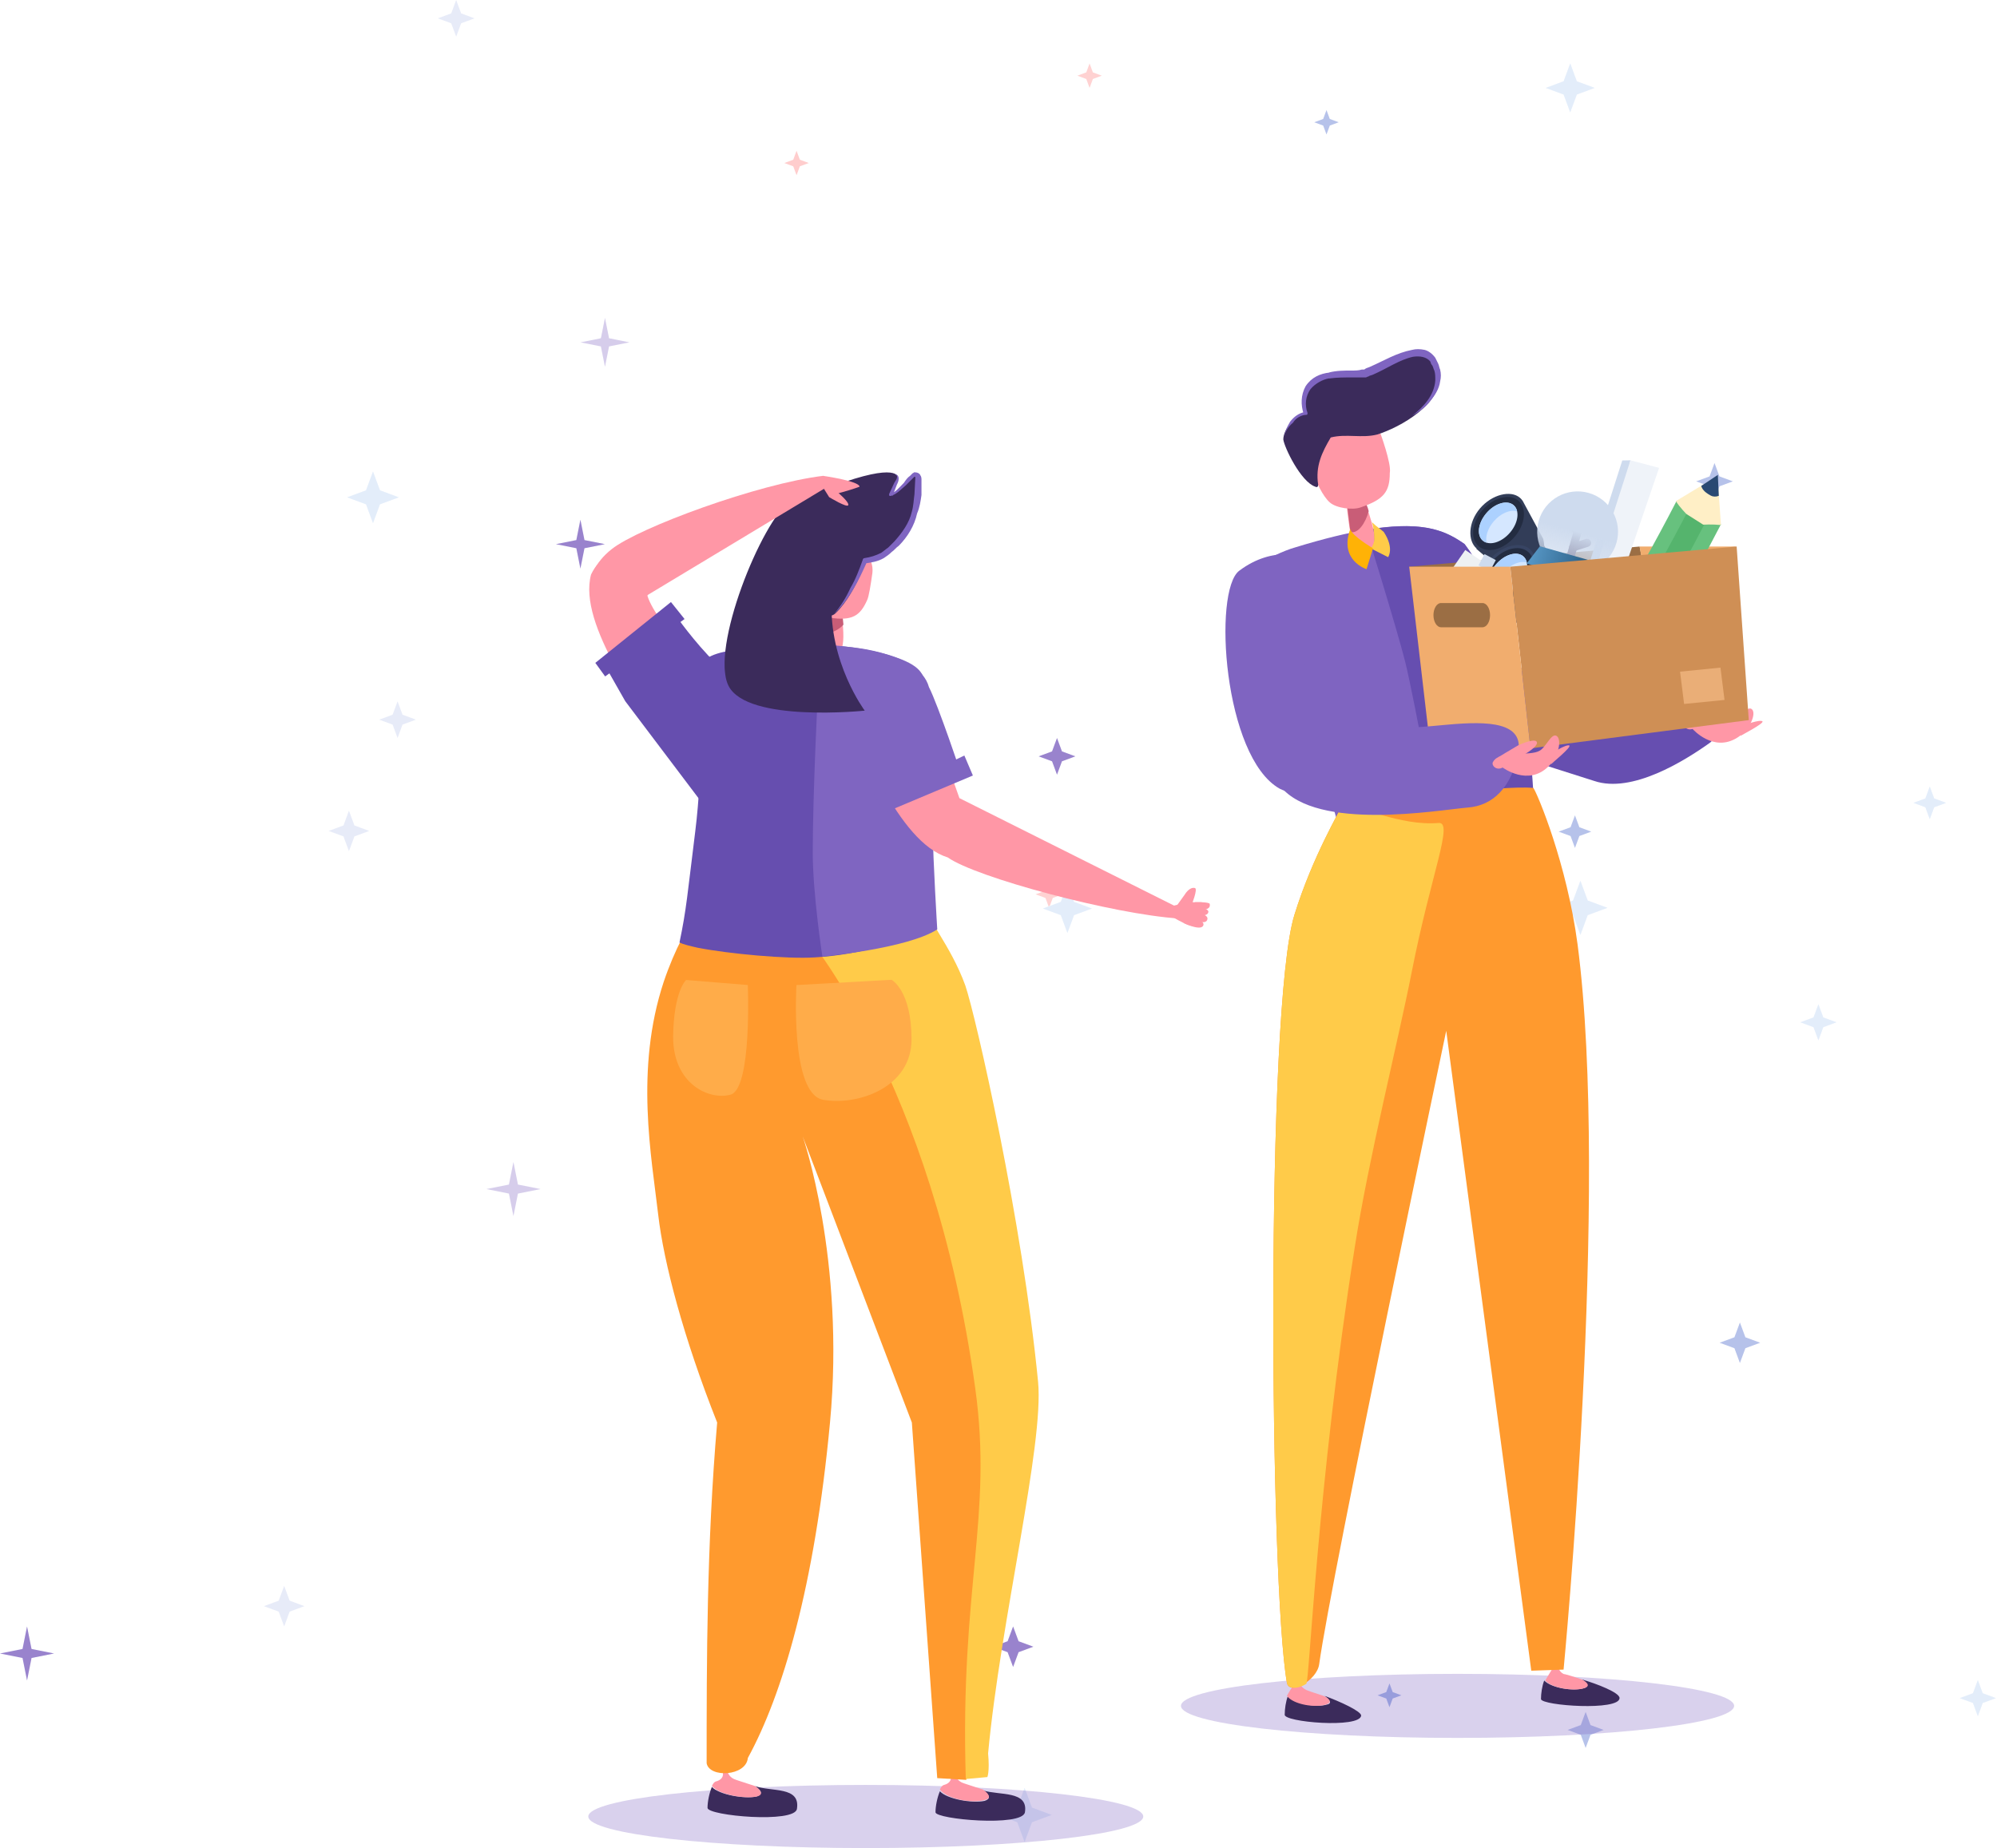 <svg width="995" height="921" viewBox="0 0 995 921" fill="none" xmlns="http://www.w3.org/2000/svg">
<path opacity="0.3" d="M653.196 464.615L655.015 469.531L659.931 471.35L655.015 473.17L653.196 478.086L651.377 473.17L646.461 471.35L651.377 469.531L653.196 464.615Z" fill="#0C32B9"/>
<path opacity="0.3" d="M522.714 438.957L524.533 443.873L529.449 445.692L524.533 447.511L522.714 452.427L520.895 447.511L515.979 445.692L520.895 443.873L522.714 438.957Z" fill="#FF6969"/>
<path opacity="0.3" d="M361.331 487.066L363.15 491.982L368.066 493.802L363.15 495.621L361.331 500.537L359.512 495.621L354.596 493.802L359.512 491.982L361.331 487.066Z" fill="#FF5757"/>
<path d="M692.302 838.957L693.9 843.276L698.219 844.874L693.9 846.472L692.302 850.791L690.704 846.472L686.385 844.874L690.704 843.276L692.302 838.957Z" fill="#F7FAFF"/>
<path d="M692.302 838.957L693.9 843.276L698.219 844.874L693.9 846.472L692.302 850.791L690.704 846.472L686.385 844.874L690.704 843.276L692.302 838.957Z" fill="#F7FAFF"/>
<path d="M692.302 838.957L693.9 843.276L698.219 844.874L693.9 846.472L692.302 850.791L690.704 846.472L686.385 844.874L690.704 843.276L692.302 838.957Z" fill="#A3B5E7"/>
<path d="M787.431 438.957L791.07 448.789L800.902 452.427L791.07 456.066L787.431 465.898L783.793 456.066L773.961 452.427L783.793 448.789L787.431 438.957Z" fill="#F7FAFF"/>
<path d="M787.431 438.957L791.07 448.789L800.902 452.427L791.07 456.066L787.431 465.898L783.793 456.066L773.961 452.427L783.793 448.789L787.431 438.957Z" fill="#F7FAFF"/>
<path d="M787.431 438.957L791.07 448.789L800.902 452.427L791.07 456.066L787.431 465.898L783.793 456.066L773.961 452.427L783.793 448.789L787.431 438.957Z" fill="#E3EDFA"/>
<path d="M906.017 500.496L908.443 507.051L914.998 509.476L908.443 511.902L906.017 518.457L903.592 511.902L897.037 509.476L903.592 507.051L906.017 500.496Z" fill="#F7FAFF"/>
<path d="M906.017 500.496L908.443 507.051L914.998 509.476L908.443 511.902L906.017 518.457L903.592 511.902L897.037 509.476L903.592 507.051L906.017 500.496Z" fill="#F7FAFF"/>
<path d="M906.017 500.496L908.443 507.051L914.998 509.476L908.443 511.902L906.017 518.457L903.592 511.902L897.037 509.476L903.592 507.051L906.017 500.496Z" fill="#E3EDFA"/>
<path d="M985.455 837.295L987.88 843.85L994.435 846.275L987.88 848.701L985.455 855.255L983.029 848.701L976.475 846.275L983.029 843.85L985.455 837.295Z" fill="#F7FAFF"/>
<path d="M985.455 837.295L987.88 843.85L994.435 846.275L987.88 848.701L985.455 855.255L983.029 848.701L976.475 846.275L983.029 843.85L985.455 837.295Z" fill="#F7FAFF"/>
<path d="M985.455 837.295L987.88 843.85L994.435 846.275L987.88 848.701L985.455 855.255L983.029 848.701L976.475 846.275L983.029 843.85L985.455 837.295Z" fill="#E3EDFA"/>
<path d="M510.513 891.018L514.152 900.85L523.984 904.488L514.152 908.126L510.513 917.958L506.875 908.126L497.043 904.488L506.875 900.85L510.513 891.018Z" fill="#F7FAFF"/>
<path d="M510.513 891.018L514.152 900.85L523.984 904.488L514.152 908.126L510.513 917.958L506.875 908.126L497.043 904.488L506.875 900.85L510.513 891.018Z" fill="#F7FAFF"/>
<path d="M510.513 891.018L514.152 900.85L523.984 904.488L514.152 908.126L510.513 917.958L506.875 908.126L497.043 904.488L506.875 900.85L510.513 891.018Z" fill="#E3EDFA"/>
<path d="M13.47 810.555L15.715 821.78L26.941 824.025L15.715 826.27L13.47 837.495L11.225 826.27L0 824.025L11.225 821.78L13.47 810.555Z" fill="#F7FAFF"/>
<path d="M13.47 810.555L15.715 821.78L26.941 824.025L15.715 826.27L13.47 837.495L11.225 826.27L0 824.025L11.225 821.78L13.47 810.555Z" fill="#F7FAFF"/>
<path d="M13.47 810.555L15.715 821.78L26.941 824.025L15.715 826.27L13.47 837.495L11.225 826.27L0 824.025L11.225 821.78L13.47 810.555Z" fill="#9983CD"/>
<g opacity="0.4">
<path d="M255.818 579.117L258.063 590.342L269.288 592.588L258.063 594.833L255.818 606.058L253.573 594.833L242.348 592.588L253.573 590.342L255.818 579.117Z" fill="#F7FAFF"/>
<path d="M255.818 579.117L258.063 590.342L269.288 592.588L258.063 594.833L255.818 606.058L253.573 594.833L242.348 592.588L253.573 590.342L255.818 579.117Z" fill="#F7FAFF"/>
<path d="M255.818 579.117L258.063 590.342L269.288 592.588L258.063 594.833L255.818 606.058L253.573 594.833L242.348 592.588L253.573 590.342L255.818 579.117Z" fill="#9983CD"/>
</g>
<path d="M504.777 810.555L507.505 817.929L514.879 820.657L507.505 823.386L504.777 830.76L502.048 823.386L494.674 820.657L502.048 817.929L504.777 810.555Z" fill="#F7FAFF"/>
<path d="M504.777 810.555L507.505 817.929L514.879 820.657L507.505 823.386L504.777 830.76L502.048 823.386L494.674 820.657L502.048 817.929L504.777 810.555Z" fill="#F7FAFF"/>
<path d="M504.777 810.555L507.505 817.929L514.879 820.657L507.505 823.386L504.777 830.76L502.048 823.386L494.674 820.657L502.048 817.929L504.777 810.555Z" fill="#9983CD"/>
<path opacity="0.1" d="M141.587 790.344L144.316 797.718L151.69 800.447L144.316 803.175L141.587 810.549L138.858 803.175L131.484 800.447L138.858 797.718L141.587 790.344Z" fill="#0C32B9"/>
<path opacity="0.1" d="M173.864 404L176.593 411.374L183.967 414.103L176.593 416.831L173.864 424.206L171.136 416.831L163.762 414.103L171.136 411.374L173.864 404Z" fill="#0C32B9"/>
<path opacity="0.3" d="M866.906 659.068L869.634 666.442L877.008 669.171L869.634 671.9L866.906 679.274L864.177 671.9L856.803 669.171L864.177 666.442L866.906 659.068Z" fill="#0C32B9"/>
<path opacity="0.3" d="M790.043 853.152L792.468 859.707L799.023 862.133L792.468 864.558L790.043 871.113L787.617 864.558L781.062 862.133L787.617 859.707L790.043 853.152Z" fill="#0C32B9"/>
<path opacity="0.3" d="M660.921 54.838L662.567 59.285L667.014 60.931L662.567 62.577L660.921 67.024L659.276 62.577L654.828 60.931L659.276 59.285L660.921 54.838Z" fill="#0C32B9"/>
<path opacity="0.3" d="M542.878 31.625L544.524 36.072L548.971 37.718L544.524 39.364L542.878 43.811L541.233 39.364L536.785 37.718L541.233 36.072L542.878 31.625Z" fill="#FF6969"/>
<path opacity="0.3" d="M396.88 75.147L398.526 79.594L402.973 81.24L398.526 82.885L396.88 87.333L395.234 82.885L390.787 81.24L395.234 79.594L396.88 75.147Z" fill="#FF5757"/>
<path d="M696.298 393.488L697.744 397.395L701.651 398.841L697.744 400.287L696.298 404.194L694.853 400.287L690.945 398.841L694.853 397.395L696.298 393.488Z" fill="#F7FAFF"/>
<path d="M696.298 393.488L697.744 397.395L701.651 398.841L697.744 400.287L696.298 404.194L694.853 400.287L690.945 398.841L694.853 397.395L696.298 393.488Z" fill="#F7FAFF"/>
<path d="M696.298 393.488L697.744 397.395L701.651 398.841L697.744 400.287L696.298 404.194L694.853 400.287L690.945 398.841L694.853 397.395L696.298 393.488Z" fill="#A3B5E7"/>
<path d="M782.36 31.625L785.651 40.52L794.546 43.811L785.651 47.102L782.36 55.997L779.069 47.102L770.174 43.811L779.069 40.52L782.36 31.625Z" fill="#F7FAFF"/>
<path d="M782.36 31.625L785.651 40.52L794.546 43.811L785.651 47.102L782.36 55.997L779.069 47.102L770.174 43.811L779.069 40.52L782.36 31.625Z" fill="#F7FAFF"/>
<path d="M782.36 31.625L785.651 40.52L794.546 43.811L785.651 47.102L782.36 55.997L779.069 47.102L770.174 43.811L779.069 40.52L782.36 31.625Z" fill="#E3EDFA"/>
<path d="M961.505 391.986L963.699 397.916L969.629 400.11L963.699 402.305L961.505 408.234L959.311 402.305L953.381 400.11L959.311 397.916L961.505 391.986Z" fill="#F7FAFF"/>
<path d="M961.505 391.986L963.699 397.916L969.629 400.11L963.699 402.305L961.505 408.234L959.311 402.305L953.381 400.11L959.311 397.916L961.505 391.986Z" fill="#F7FAFF"/>
<path d="M961.505 391.986L963.699 397.916L969.629 400.11L963.699 402.305L961.505 408.234L959.311 402.305L953.381 400.11L959.311 397.916L961.505 391.986Z" fill="#E3EDFA"/>
<path d="M531.842 440.586L535.134 449.481L544.029 452.772L535.134 456.063L531.842 464.958L528.551 456.063L519.656 452.772L528.551 449.481L531.842 440.586Z" fill="#F7FAFF"/>
<path d="M531.842 440.586L535.134 449.481L544.029 452.772L535.134 456.063L531.842 464.958L528.551 456.063L519.656 452.772L528.551 449.481L531.842 440.586Z" fill="#F7FAFF"/>
<path d="M531.842 440.586L535.134 449.481L544.029 452.772L535.134 456.063L531.842 464.958L528.551 456.063L519.656 452.772L528.551 449.481L531.842 440.586Z" fill="#E3EDFA"/>
<path d="M289.186 259L291.217 269.155L301.372 271.186L291.217 273.217L289.186 283.372L287.155 273.217L277 271.186L287.155 269.155L289.186 259Z" fill="#F7FAFF"/>
<path d="M289.186 259L291.217 269.155L301.372 271.186L291.217 273.217L289.186 283.372L287.155 273.217L277 271.186L287.155 269.155L289.186 259Z" fill="#F7FAFF"/>
<path d="M289.186 259L291.217 269.155L301.372 271.186L291.217 273.217L289.186 283.372L287.155 273.217L277 271.186L287.155 269.155L289.186 259Z" fill="#9983CD"/>
<g opacity="0.4">
<path d="M301.428 158.422L303.459 168.577L313.614 170.608L303.459 172.639L301.428 182.794L299.397 172.639L289.242 170.608L299.397 168.577L301.428 158.422Z" fill="#F7FAFF"/>
<path d="M301.428 158.422L303.459 168.577L313.614 170.608L303.459 172.639L301.428 182.794L299.397 172.639L289.242 170.608L299.397 168.577L301.428 158.422Z" fill="#F7FAFF"/>
<path d="M301.428 158.422L303.459 168.577L313.614 170.608L303.459 172.639L301.428 182.794L299.397 172.639L289.242 170.608L299.397 168.577L301.428 158.422Z" fill="#9983CD"/>
</g>
<path d="M526.651 367.793L529.12 374.464L535.791 376.933L529.12 379.401L526.651 386.072L524.183 379.401L517.512 376.933L524.183 374.464L526.651 367.793Z" fill="#F7FAFF"/>
<path d="M526.651 367.793L529.12 374.464L535.791 376.933L529.12 379.401L526.651 386.072L524.183 379.401L517.512 376.933L524.183 374.464L526.651 367.793Z" fill="#F7FAFF"/>
<path d="M526.651 367.793L529.12 374.464L535.791 376.933L529.12 379.401L526.651 386.072L524.183 379.401L517.512 376.933L524.183 374.464L526.651 367.793Z" fill="#9983CD"/>
<path opacity="0.1" d="M198.089 349.51L200.557 356.181L207.228 358.649L200.557 361.118L198.089 367.789L195.62 361.118L188.949 358.649L195.62 356.181L198.089 349.51Z" fill="#0C32B9"/>
<path opacity="0.1" d="M227.29 0L229.759 6.671L236.43 9.14L229.759 11.608L227.29 18.279L224.821 11.608L218.15 9.14L224.821 6.671L227.29 0Z" fill="#0C32B9"/>
<path opacity="0.3" d="M854.257 230.75L856.725 237.421L863.396 239.89L856.725 242.358L854.257 249.029L851.788 242.358L845.117 239.89L851.788 237.421L854.257 230.75Z" fill="#0C32B9"/>
<path opacity="0.3" d="M784.722 406.33L786.916 412.26L792.846 414.454L786.916 416.648L784.722 422.578L782.528 416.648L776.598 414.454L782.528 412.26L784.722 406.33Z" fill="#0C32B9"/>
<path d="M185.847 235L189.317 244.377L198.694 247.847L189.317 251.317L185.847 260.694L182.377 251.317L173 247.847L182.377 244.377L185.847 235Z" fill="#F7FAFF"/>
<path d="M185.847 235L189.317 244.377L198.694 247.847L189.317 251.317L185.847 260.694L182.377 251.317L173 247.847L182.377 244.377L185.847 235Z" fill="#F7FAFF"/>
<path d="M185.847 235L189.317 244.377L198.694 247.847L189.317 251.317L185.847 260.694L182.377 251.317L173 247.847L182.377 244.377L185.847 235Z" fill="#E3EDFA"/>
<path d="M770.124 279L772.318 284.93L778.248 287.124L772.318 289.318L770.124 295.248L767.93 289.318L762 287.124L767.93 284.93L770.124 279Z" fill="#F7FAFF"/>
<path d="M770.124 279L772.318 284.93L778.248 287.124L772.318 289.318L770.124 295.248L767.93 289.318L762 287.124L767.93 284.93L770.124 279Z" fill="#F7FAFF"/>
<path d="M770.124 279L772.318 284.93L778.248 287.124L772.318 289.318L770.124 295.248L767.93 289.318L762 287.124L767.93 284.93L770.124 279Z" fill="#E3EDFA"/>
<path opacity="0.3" d="M726.219 866.106C802.328 866.106 864.026 858.959 864.026 850.143C864.026 841.327 802.328 834.18 726.219 834.18C650.11 834.18 588.412 841.327 588.412 850.143C588.412 858.959 650.11 866.106 726.219 866.106Z" fill="#7F64C1"/>
<path d="M729.691 271.119C717.891 262.941 702.336 255.31 645.479 272.754C639.579 274.389 630.403 278.748 625.04 282.564C630.94 302.189 621.551 320.726 621.551 320.726C630.273 326.906 653.892 368.807 658.183 381.89C663.547 398.244 669.355 421.031 669.355 421.031C669.355 421.031 699.117 420.486 717.891 418.305C733.446 416.125 764.02 405.767 763.483 396.5C762.411 377.42 759.192 347.438 751.683 320.726C744.174 289.108 729.691 271.119 729.691 271.119Z" fill="#7F64C1"/>
<path d="M729.693 271.127C721.11 265.13 710.919 259.679 684.636 263.495C684.1 263.495 680.861 264.585 680.861 264.585C680.861 264.585 695.759 312.557 700.05 329.456C705.413 351.262 717.092 417.769 717.092 417.769C717.092 417.769 720.574 417.223 721.647 417.223C738.275 414.498 764.558 404.685 764.021 395.418C762.948 376.338 759.73 346.356 752.221 319.644C744.175 289.116 729.693 271.127 729.693 271.127Z" fill="#664EB0"/>
<path d="M678.193 854.967C678.193 852.786 667.465 847.88 659.956 845.154C662.102 846.79 664.247 848.97 661.029 849.515C655.665 851.151 644.937 848.97 641.719 845.154C640.646 847.88 640.11 851.696 640.11 854.421C639.037 858.237 677.657 861.508 678.193 854.967Z" fill="#3B2B5B"/>
<path d="M660.493 849.516C664.248 848.426 662.103 846.245 659.421 845.155C654.593 843.52 650.838 842.429 650.302 841.884C648.157 840.794 647.62 838.614 647.62 838.614L645.475 838.068C645.475 838.068 641.72 844.065 641.184 845.155C644.402 849.516 655.13 851.152 660.493 849.516Z" fill="#FF97A6"/>
<path d="M806.941 846.238C806.941 843.512 795.677 839.151 788.168 836.971C790.313 838.606 792.459 840.242 789.24 841.332C783.877 842.967 773.149 841.332 769.394 837.516C768.322 840.242 767.785 844.057 767.785 846.783C768.322 850.054 806.941 852.78 806.941 846.238Z" fill="#3B2B5B"/>
<path d="M789.239 841.332C792.994 840.242 790.312 838.062 788.167 836.971C783.339 835.336 779.585 834.246 779.048 834.246C776.903 833.155 776.366 830.975 776.366 830.975L774.221 830.43C774.221 830.43 770.466 836.426 769.93 837.516C773.148 841.332 784.412 842.968 789.239 841.332Z" fill="#FF97A6"/>
<path d="M668.016 402.499C668.016 403.589 654.07 426.485 644.951 455.922C630.469 502.259 632.614 790.09 641.196 838.608C642.269 845.149 656.215 837.517 657.288 829.34C663.188 786.274 720.581 513.707 720.581 513.707L762.955 832.611L779.047 832.066C779.047 832.066 802.111 593.296 786.02 470.641C780.656 430.301 766.174 395.957 764.028 392.687C748.473 391.051 691.08 399.228 668.016 402.499Z" fill="#FF9A2E"/>
<path d="M668.016 402.504C668.016 403.594 654.07 426.49 644.951 455.927C630.469 502.264 632.614 790.095 641.196 838.613C641.733 841.883 646.56 841.883 650.851 839.158C652.461 838.067 656.215 740.488 674.989 621.648C681.962 576.947 696.444 519.708 703.417 484.274C713.072 435.212 724.336 409.59 716.827 410.136C696.98 411.771 678.207 400.868 668.016 402.504Z" fill="#FFCB49"/>
<path d="M670.689 249.309C670.689 249.309 672.835 271.115 674.981 273.296C677.126 275.476 683.026 277.111 684.635 270.57C686.245 264.573 678.735 247.129 678.735 247.129L670.689 249.309Z" fill="#FF97A6"/>
<path d="M672.835 265.106C676.59 266.197 680.344 260.745 681.954 254.749C680.881 250.933 681.954 254.749 680.881 251.478L670.689 247.662C671.226 250.933 672.299 261.29 672.835 265.106Z" fill="#C95D77"/>
<path d="M683.568 260.221C683.568 260.221 684.64 263.492 684.64 266.762C684.64 268.943 685.177 270.033 683.031 273.304L691.613 277.665C691.613 277.665 694.832 273.304 689.468 265.127C688.395 264.037 685.713 262.401 683.568 260.221Z" fill="#FFCB48"/>
<path d="M672.834 263.484C672.834 263.484 671.761 265.665 684.098 273.297L680.88 283.654C680.88 283.654 666.934 279.293 672.834 263.484Z" fill="#FFB206"/>
<path d="M762.896 344.81C762.896 344.81 749.145 311.451 743.71 299.225C741.133 293.694 730.847 273.783 713.699 266.154C708.118 263.825 694.841 270.285 693.03 284.78C695.03 297.354 717.576 347.539 732.251 358.486C743.187 366.405 762.896 344.81 762.896 344.81Z" fill="#664EB0"/>
<path d="M831.786 344.017C817.06 342.118 734.208 338.892 734.208 338.892C734.208 338.892 713.18 359.793 728.288 366.534C745.087 374.204 768.277 380.745 794.315 389.192C813.174 395.588 839.407 379.087 851.677 370.371C855.26 367.874 856.444 362.346 853.467 358.826C848.671 352.763 841.067 345.332 831.786 344.017Z" fill="#664EB0"/>
<path d="M843.331 363.283C843.331 363.283 853.725 375.212 865.673 367.57C871.887 363.774 875.15 355.726 872.955 353.526C870.76 351.325 866.69 357.81 863.18 358.926C857.649 360.82 843.766 354.449 839.369 359.42C837.778 360.735 839.82 364.4 843.331 363.283Z" fill="#FF97A6"/>
<path d="M867.211 366.745C867.742 366.307 879.006 360.568 878.149 359.493C876.811 358.368 868.73 361.477 868.73 361.477L867.211 366.745Z" fill="#FF97A6"/>
<path d="M852.896 359.831C853.376 359.881 861.887 357.309 862.621 354.919C863.405 352.04 854.996 353.636 853.506 353.975C849.995 355.091 842.444 357.762 842.444 357.762L852.896 359.831Z" fill="#FF97A6"/>
<path d="M816.939 272.367L702.13 282.426L708.173 292.485L818.953 282.426L816.939 272.367Z" fill="#9B6E44"/>
<path d="M818.955 284.438L816.941 272.367H865.281L818.955 284.438Z" fill="#F1AD6E"/>
<path fill-rule="evenodd" clip-rule="evenodd" d="M801.54 309.958C813.473 290.332 824.784 270.128 835.298 249.759L857.51 261.201C848.705 278.26 839.323 295.263 829.46 311.969L801.54 309.958Z" fill="#67C17E"/>
<path fill-rule="evenodd" clip-rule="evenodd" d="M809.704 310.54C821.026 291.753 831.767 272.485 841.778 253.089L851.033 257.857C841.734 275.874 831.797 293.809 821.337 311.377L809.704 310.54Z" fill="#55B46D"/>
<path fill-rule="evenodd" clip-rule="evenodd" d="M835.022 249.723C836.722 252.633 840.279 256.178 840.279 256.178L848.615 261.471C848.615 261.471 853.084 261.192 857.479 261.645L855.703 237.216L835.022 249.723Z" fill="#FFEFC6"/>
<path fill-rule="evenodd" clip-rule="evenodd" d="M847.644 242.145C847.897 243.28 848.554 244.086 849.325 244.875C850.096 245.664 852.319 247.061 852.997 247.255C853.675 247.449 854.844 247.691 856.384 247.11L855.923 236.657L847.644 242.145Z" fill="#294973"/>
<path d="M812.352 229.4L799.588 300.594L783.485 306.998L808.295 229.482L812.352 229.4Z" fill="#CEDBEE"/>
<path d="M826.637 233.169L803.65 300.515L787.547 306.92L812.357 229.403L826.637 233.169Z" fill="#EFF3F9"/>
<path d="M785.62 312.125C786.477 312.032 787.852 311.822 788.616 310.922C789.199 310.235 789.557 309.479 789.272 308.415L747.789 255.033C747.695 254.822 746.272 254.112 747.388 254.488C746.464 253.696 744.927 255.383 743.732 256.792C742.541 258.195 739.941 260.897 740.854 261.693L740.825 261.723L785.62 312.125Z" fill="#1A2233"/>
<path d="M778.744 308.257C780.689 308.063 782.883 306.859 784.603 304.846C785.916 303.308 786.72 301.572 786.975 299.969L761.747 259.798C761.53 259.324 761.224 258.909 760.827 258.571C758.712 256.768 757.236 260.406 752.351 263.7C743.794 269.468 741.705 272.583 743.797 274.395L743.732 274.462L778.744 308.257Z" fill="#232C41"/>
<path d="M753.223 288.517C757.486 288.054 762.307 285.356 766.106 280.881C769.01 277.461 770.089 272.972 768.897 268.524L759.287 250.754C758.819 249.713 758.157 248.801 757.296 248.062C752.697 244.117 743.348 246.376 737.404 253.377C731.48 260.354 731.178 269.41 735.723 273.375L735.582 273.523L753.223 288.517Z" fill="#323D58"/>
<ellipse rx="10.396" ry="15.08" transform="matrix(0.765 0.645 -0.653 0.756 746.645 260.891)" fill="#232C41"/>
<ellipse rx="7.616" ry="11.718" transform="matrix(0.765 0.645 -0.653 0.756 746.47 260.594)" fill="#D5E7FF"/>
<path fill-rule="evenodd" clip-rule="evenodd" d="M740.665 270.448C740.001 267.381 741.284 263.261 744.286 259.784C747.798 255.717 752.559 253.809 755.914 254.838C755.644 253.588 755.051 252.513 754.119 251.727C750.901 249.013 744.867 250.78 740.641 255.674C736.415 260.568 735.597 266.736 738.815 269.45C739.358 269.908 739.983 270.239 740.665 270.448Z" fill="#ACD1FF"/>
<path d="M788.772 323.847C790.169 324.187 791.044 323.719 791.828 323.03C792.611 322.342 792.913 321.07 792.447 320.149C791.44 319.08 749.084 278.518 749.084 278.518C748.987 278.306 747.537 277.579 748.672 277.968C747.728 277.163 746.183 278.846 744.982 280.251C743.786 281.652 741.17 284.345 742.103 285.154L742.075 285.184L788.772 323.847Z" fill="#1A2233"/>
<path d="M782.59 322.634C784.536 322.441 786.545 321.572 787.859 320.035C789.173 318.497 790.305 315.806 789.709 313.582L767.173 287.516C766.955 287.043 766.649 286.627 766.253 286.289C764.137 284.486 762.662 288.125 757.776 291.418C749.219 297.187 747.131 300.302 749.222 302.113L749.158 302.18L782.59 322.634Z" fill="#2C3855"/>
<path d="M758.997 312.875C763.259 312.412 768.081 309.714 771.88 305.24C774.784 301.82 776.545 295.651 774.537 292.612L764.111 276.252C763.644 275.211 762.982 274.299 762.12 273.56C757.521 269.615 748.166 271.876 742.221 278.877C736.297 285.855 736.002 294.908 740.547 298.873L740.406 299.021L758.997 312.875Z" fill="#374463"/>
<ellipse rx="10.396" ry="15.08" transform="matrix(0.765 0.645 -0.653 0.756 751.471 286.387)" fill="#232C41"/>
<ellipse rx="7.616" ry="11.718" transform="matrix(0.765 0.645 -0.653 0.756 751.298 286.082)" fill="#D5E7FF"/>
<path fill-rule="evenodd" clip-rule="evenodd" d="M745.49 295.944C744.827 292.876 746.109 288.757 749.111 285.28C752.624 281.213 757.385 279.305 760.74 280.335C760.47 279.085 759.877 278.009 758.945 277.223C755.727 274.509 749.693 276.276 745.467 281.17C741.241 286.064 740.423 292.232 743.641 294.946C744.184 295.404 744.808 295.735 745.49 295.944Z" fill="#ACD1FF"/>
<path fill-rule="evenodd" clip-rule="evenodd" d="M789.878 251.457C788.809 251.155 787.696 251.777 787.393 252.846L780.809 276.076C780.506 277.146 781.127 278.257 782.197 278.559C783.266 278.861 784.379 278.239 784.682 277.17L791.266 253.94C791.569 252.871 790.948 251.759 789.878 251.457Z" fill="#30193B"/>
<path fill-rule="evenodd" clip-rule="evenodd" d="M778.712 255.41C777.828 256.084 777.657 257.347 778.331 258.23L784.434 266.228C785.108 267.112 786.372 267.281 787.257 266.607C788.141 265.933 788.312 264.67 787.638 263.787L781.535 255.789C780.861 254.905 779.597 254.736 778.712 255.41Z" fill="#30193B"/>
<path fill-rule="evenodd" clip-rule="evenodd" d="M792.668 269.905C792.327 268.848 791.192 268.268 790.133 268.61L783.223 270.841C782.164 271.183 781.583 272.317 781.924 273.375C782.265 274.432 783.4 275.013 784.458 274.671L791.369 272.439C792.428 272.097 793.009 270.963 792.668 269.905Z" fill="#30193B"/>
<ellipse rx="20.135" ry="20.125" transform="matrix(-0.962 -0.272 -0.273 0.962 786.04 265.012)" fill="url(#paint0_linear_1673_198624)"/>
<path d="M799.388 291.78L798.257 281.001L767.249 272.241L760.629 280.83L799.388 291.78Z" fill="url(#paint1_linear_1673_198624)"/>
<path d="M751.806 288.869L730.07 274.074L722.933 284.378L744.668 299.173L751.806 288.869Z" fill="#EEF1F3"/>
<path d="M742.301 284.745L745.286 279.125L739.66 276.144L736.674 281.763L742.301 284.745Z" fill="#CEDBEE"/>
<path d="M762.558 372.956L871.324 358.873L865.282 272.367L752.487 282.426L762.558 372.956Z" fill="#CF8F55"/>
<path d="M762.559 372.955L712.204 368.932L702.133 282.426H752.488L762.559 372.955Z" fill="#F1AD6E"/>
<path fill-rule="evenodd" clip-rule="evenodd" d="M742.416 306.567C742.416 303.233 740.733 300.531 738.656 300.531H717.977C715.901 300.531 714.217 303.233 714.217 306.567C714.217 309.9 715.901 312.602 717.977 312.602H738.656C740.733 312.602 742.416 309.9 742.416 306.567Z" fill="#9B6E44"/>
<path d="M859.238 348.815L857.224 332.721L837.082 334.732L839.096 350.827L859.238 348.815Z" fill="#EAAE77"/>
<path d="M657.545 373.761C657.545 373.761 642.759 303.271 649.615 282.557C652.061 276.162 634.303 271.734 617.476 284.408C604.219 294.258 609.577 377.303 637.595 393.046C654.451 401.692 657.545 373.761 657.545 373.761Z" fill="#7F64C1"/>
<path d="M731.153 402.467C716.281 403.746 656.445 414.372 638.047 392.019C633.503 386.236 635.585 371.869 652.354 368.326C670.571 364.074 694.264 363.812 721.56 361.118C741.55 359.334 759.642 359.815 756.37 375.432C753.132 392.368 743.835 401.593 731.153 402.467Z" fill="#7F64C1"/>
<path d="M748.678 382.5C748.678 382.5 761.342 391.99 771.429 382.029C776.713 377.022 778.219 368.476 775.612 366.783C773.004 365.09 770.381 372.277 767.181 374.101C762.167 377.105 747.255 373.775 743.995 379.55C742.713 381.168 745.478 384.323 748.678 382.5Z" fill="#FF97A6"/>
<path d="M772.756 380.907C773.183 380.368 783 372.408 781.936 371.536C780.392 370.715 773.138 375.44 773.138 375.44L772.756 380.907Z" fill="#FF97A6"/>
<path d="M757.313 377.144C757.793 377.092 765.579 372.804 765.796 370.314C765.961 367.337 758.07 370.65 756.684 371.293C753.484 373.116 746.657 377.301 746.657 377.301L757.313 377.144Z" fill="#FF97A6"/>
<path d="M692.463 235.673C693.428 231.259 687.64 215.564 687.64 215.564C680.887 205.264 657.735 217.035 654.841 220.468C651.465 224.392 652.912 230.768 654.359 235.182C655.323 239.596 659.182 247.444 662.558 250.387C665.935 253.329 674.135 254.31 677.993 252.839C689.569 248.915 692.463 244.992 692.463 235.673Z" fill="#FF97A6"/>
<path d="M650.5 206.247C649.053 201.833 649.535 196.438 652.429 192.514C655.324 189.571 658.7 188.1 663.041 187.609C666.9 186.628 678.958 187.119 681.37 186.138C694.393 181.724 713.205 166.029 717.063 185.157C719.957 200.852 697.287 213.113 686.193 216.547C678.476 218.508 670.758 216.056 663.041 218.018C658.7 225.375 655.324 232.241 656.771 241.56C656.771 242.541 656.288 243.032 655.324 242.541C648.088 240.089 639.889 222.923 639.406 218.999C639.406 214.094 645.194 206.247 650.5 206.247Z" fill="#3B2B5B"/>
<path d="M639.887 218.509C639.887 215.567 641.334 212.624 642.781 210.172C644.71 207.719 647.122 205.757 650.498 205.267L649.534 206.248C648.087 201.834 648.087 196.929 650.498 192.515C653.392 188.101 657.733 186.139 662.557 185.648H662.074C665.933 184.668 669.792 184.668 673.168 184.668C675.098 184.668 677.027 184.668 678.474 184.177C678.956 184.177 679.439 184.177 679.439 184.177C679.439 184.177 679.921 184.177 680.403 183.687C681.368 183.196 681.85 183.196 682.815 182.706C689.568 179.763 695.838 175.839 703.556 174.368C705.485 173.877 707.415 173.877 709.826 174.368C711.756 174.858 713.685 176.33 715.132 178.292C715.614 179.272 716.097 180.253 716.579 181.234C717.061 182.215 717.061 183.196 717.544 184.177C718.026 186.139 718.026 188.101 717.544 190.063C717.061 193.986 714.65 197.42 712.238 200.362C709.826 203.305 706.932 205.267 703.556 207.229C709.344 202.815 714.65 196.929 715.132 189.572C715.132 187.61 715.132 186.139 714.65 184.668C714.167 183.687 714.167 183.196 713.685 182.215C713.203 181.725 712.72 180.744 712.72 180.253C710.791 177.801 707.415 177.311 704.038 177.801C697.285 179.272 691.015 183.687 684.262 186.629C683.297 187.12 682.333 187.12 681.85 187.61C681.368 187.61 680.886 188.101 680.403 188.101C679.921 188.101 679.439 188.101 678.956 188.101C677.027 188.101 675.098 188.101 673.168 188.101C669.792 188.101 665.933 188.101 662.557 188.591C662.557 188.591 662.557 188.591 662.074 188.591C659.18 189.082 655.322 191.044 652.91 193.986C650.498 197.42 650.016 201.834 651.463 205.757C651.463 206.248 651.463 206.738 650.981 206.738C648.569 206.738 645.675 208.21 644.228 210.662C641.816 212.624 639.887 215.567 639.887 218.509Z" fill="#7F65C1"/>
<path opacity="0.3" d="M431.371 921C355.017 921 293.12 913.956 293.12 905.268C293.12 896.58 355.017 889.537 431.371 889.537C507.726 889.537 569.623 896.58 569.623 905.268C569.623 913.956 507.726 921 431.371 921Z" fill="#7F64C1"/>
<path d="M407.132 297.349C407.132 297.349 404.948 322.224 406.696 324.842C408.443 327.461 415.433 330.515 418.927 324.406C422.422 317.86 417.617 296.912 417.617 296.912L407.132 297.349Z" fill="#FF97A6"/>
<path d="M406.267 315.241C410.198 316.986 416.751 315.241 420.246 311.313C419.809 306.949 419.809 305.64 418.936 302.148L407.14 303.021C406.704 306.513 406.267 311.313 406.267 315.241Z" fill="#C95D77"/>
<path d="M432.044 299.083C432.917 297.338 433.791 291.664 434.665 285.555C435.539 278.136 429.423 271.153 421.559 271.153C419.812 271.153 418.501 271.153 418.064 270.717C413.696 271.153 408.89 270.28 404.959 272.462C400.59 274.644 399.716 280.318 399.28 284.245C398.406 288.609 398.843 296.028 401.027 299.956C402.774 303.447 409.327 307.375 413.259 307.811C424.617 309.557 428.549 306.939 432.044 299.083Z" fill="#FF97A6"/>
<path d="M401.02 258.941C407.573 249.34 392.437 247.742 403.358 245.559C404.669 245.123 406.368 241.292 405.057 242.165C402.873 244.347 412.34 234.406 410.156 238.77C413.214 236.152 409.138 246.529 415.254 242.165C447.327 230.283 447.764 237.558 447.327 238.43C446.016 241.049 444.706 243.667 443.832 246.286C448.637 244.54 451.695 239.74 455.627 236.685C456.501 235.812 458.248 236.685 458.248 237.994C457.811 250.213 458.685 261.996 442.958 275.088C433.347 282.944 415.873 277.707 403.641 277.271C403.204 277.707 403.204 277.707 403.204 278.143C403.204 278.143 403.204 278.58 402.767 278.58C401.894 283.38 403.982 277.996 402.671 282.797C402.671 283.67 401.798 284.106 400.924 283.67C395.682 282.361 394.371 277.124 393.497 272.323C393.497 272.323 383.109 275.961 383.983 266.797C384.419 261.56 395.341 257.196 401.02 258.941Z" fill="#3B2B5B"/>
<path d="M510.671 903.164C512.418 892.254 498.002 894.872 489.702 892.254C492.323 894 494.507 896.182 490.576 897.491C484.46 898.8 471.791 896.618 468.296 892.69C466.985 895.745 466.112 900.109 466.112 903.164C466.112 906.655 509.36 910.583 510.671 903.164Z" fill="#3B2B5B"/>
<path d="M490.576 897.056C494.508 896.183 492.324 893.565 489.703 891.819C484.46 890.074 480.092 888.764 479.218 888.328C476.597 887.019 476.16 884.837 476.16 884.837L473.539 884.4C473.539 884.4 475.286 888.328 470.044 889.637C469.17 890.074 468.734 890.947 468.297 891.819C471.792 896.62 484.46 898.802 490.576 897.056Z" fill="#FF97A6"/>
<path d="M397.079 901.419C398.827 890.072 384.41 893.127 376.11 890.072C378.731 891.818 380.916 894 376.984 895.309C370.868 896.618 358.199 894.436 354.704 890.509C353.394 893.563 352.52 897.928 352.52 900.982C352.52 904.91 396.205 908.838 397.079 901.419Z" fill="#3B2B5B"/>
<path d="M376.994 895.302C380.926 894.429 378.742 891.811 376.121 890.065C370.878 888.32 366.51 887.011 365.636 886.574C363.015 885.265 362.578 883.083 362.578 883.083L359.957 882.646C359.957 882.646 361.704 886.574 356.462 887.883C355.588 888.32 355.151 889.193 354.715 890.065C358.209 894.429 371.315 896.611 376.994 895.302Z" fill="#FF97A6"/>
<path d="M357.325 442.229C357.325 443.538 342.035 455.757 330.676 489.36C316.26 533.001 324.631 576.543 327.959 605.445C330.676 629.039 340.47 666.504 357.325 708.938C352.082 770.044 352.082 827.754 352.082 878.728C353.393 886.147 371.741 885.274 372.615 876.109C389.753 844.728 405.823 791.164 413.545 708.938C421.212 627.287 399.95 566.36 399.95 566.36L454.331 708.938L466.975 886.147L481.392 887.019C481.392 887.019 489.5 867.427 488.626 857.826C500.215 785.32 498.866 584.497 491.876 553.512C477.46 488.924 464.354 471.468 461.733 454.011C450.375 458.376 378.294 453.139 357.325 442.229Z" fill="#FF9A2E"/>
<path d="M492.319 873.842C498.521 807.397 520.273 720.002 517.215 688.581C509.451 608.805 486.203 506.391 480.961 491.117C473.534 470.606 460.865 457.514 459.555 447.477C456.934 448.786 416.402 463.964 400.675 464.836C400.675 464.836 464.724 538.212 485.929 691.976C494.754 755.966 478.253 790.923 481.205 886.594L491.882 885.625C491.882 886.061 493.193 883.007 492.319 873.842Z" fill="#FFCB49"/>
<path d="M455.627 354.509C453.88 342.29 440.774 328.325 429.853 324.834C411.505 319.597 388.788 318.724 360.829 324.834C340.297 329.198 349.471 342.726 349.471 342.726C349.471 342.726 350.345 382.876 346.413 414.297C342.481 445.718 342.045 453.137 338.55 469.721C340.297 470.593 343.792 471.466 347.724 472.339C363.451 475.394 392.283 478.012 405.826 477.14C429.416 475.83 451.258 468.411 457.374 464.92C456.938 463.611 456.938 462.738 457.374 461.865C464.801 430.444 459.559 381.566 455.627 354.509Z" fill="#664EAF"/>
<path d="M407.574 343.603C407.574 343.603 404.953 395.099 404.953 424.775C404.953 445.723 409.758 476.707 409.758 476.707C409.758 476.707 452.133 472.78 466.986 463.179C466.986 463.179 464.802 427.393 464.802 414.738C464.802 403.391 461.744 380.261 459.123 361.496C456.502 342.73 473.539 333.13 434.659 324.401C426.796 322.656 412.379 320.91 411.506 321.783C409.758 323.965 407.574 343.603 407.574 343.603Z" fill="#7F65C1"/>
<path d="M434.219 271.592C434.219 271.592 427.666 294.722 416.308 305.632C410.629 311.305 387.038 299.522 389.223 285.121C391.407 270.72 424.171 261.119 427.666 263.737C431.161 266.356 434.219 271.592 434.219 271.592Z" fill="#3B2B5B"/>
<path d="M444.215 488.295L396.83 490.913C396.83 490.913 393.513 545.028 410.098 548.083C426.682 551.137 454.166 542.409 454.166 517.971C454.166 493.532 444.215 488.295 444.215 488.295Z" fill="#FFAC49"/>
<path d="M341.839 488.389L372.592 490.892C372.592 490.892 374.745 542.619 363.981 545.539C353.217 548.46 335.38 540.116 335.38 516.755C335.688 493.812 341.839 488.389 341.839 488.389Z" fill="#FFAC49"/>
<path d="M445.146 236.682C446.019 235.809 447.33 237.119 446.893 237.991C446.893 238.864 446.019 239.737 445.582 240.61L442.961 246.283C442.961 246.72 442.961 247.156 443.398 247.156H443.835C446.893 246.283 449.077 243.665 451.262 241.919C452.135 241.046 453.446 239.737 454.32 238.864L455.193 237.991L455.63 237.555C455.63 237.555 456.067 237.555 456.067 237.991L455.63 246.283C455.193 249.338 455.193 251.957 454.32 255.011C453.009 260.685 449.514 265.485 445.582 269.849C444.709 270.722 443.398 272.031 442.524 272.904C441.214 273.777 440.34 274.65 439.03 275.522C436.409 276.832 433.787 277.705 430.729 278.141C430.293 278.141 429.856 278.577 429.856 279.014C428.108 283.814 426.361 288.615 423.74 292.979C421.555 297.779 418.934 302.143 415.439 306.071C419.371 302.58 422.429 298.216 425.05 293.852C427.671 289.488 429.856 284.687 432.04 279.887L431.166 280.759C434.224 280.323 437.282 279.887 440.34 278.141C441.651 277.268 442.961 276.395 444.272 275.086C445.582 274.213 446.456 272.904 447.767 272.031C452.135 267.667 455.63 261.994 456.941 255.884C458.251 252.829 458.688 249.774 459.125 246.72V242.356V240.174V238.864C459.125 238.864 459.125 237.555 458.688 237.119C458.251 235.809 456.941 235.373 455.63 235.373C455.193 235.373 455.193 235.809 454.756 235.809L454.32 236.246L453.446 237.119C452.135 237.991 451.262 239.301 450.388 240.61C448.204 242.792 446.456 244.974 443.835 246.283L444.709 247.156L446.893 241.483C447.33 240.61 447.767 239.737 447.767 238.428C447.767 236.682 446.019 235.809 445.146 236.682Z" fill="#7F65C1"/>
<path d="M584.364 451.46L591.695 449.645L598.836 449.647C598.836 449.647 600.476 457.694 595.399 461.241C593.244 463.118 580.103 454.446 580.103 454.446L584.364 451.46Z" fill="#FF97A6"/>
<path d="M593.693 451.057C593.693 451.057 596.922 442.985 595.39 442.569C592.608 441.812 590.293 445.825 590.293 445.825L585.196 452.921L592.919 451.737L593.693 451.057Z" fill="#FF97A6"/>
<path d="M595.433 449.64C595.433 449.64 602.576 449.391 602.768 450.523C603.574 455.257 593.835 452.49 593.835 452.49L595.433 449.64Z" fill="#FF97A6"/>
<path d="M594.464 454.72C594.464 454.72 602.054 455.148 601.608 458.03C601.028 461.781 592.866 457.57 592.866 457.57L594.464 454.72Z" fill="#FF97A6"/>
<path d="M591.543 456.387C591.543 456.387 600.014 458.386 599.642 460.796C599.061 464.546 589.736 460.001 589.736 460.001L591.543 456.387Z" fill="#FF97A6"/>
<path d="M594.329 452.215C594.329 452.215 601.792 451.909 602.105 454.403C601.614 458.028 592.73 455.065 592.73 455.065L594.329 452.215Z" fill="#FF97A6"/>
<path d="M432.042 329.691C432.042 329.691 405.232 325.852 415.435 344.358C429.303 370.108 447.361 419.641 472.216 427.314C486.345 437.33 554.627 455.613 587.288 457.744C589.006 457.088 590.973 454.32 590.973 454.32L478.029 397.759L460.3 347.748L432.042 329.691Z" fill="#FF97A6"/>
<path d="M418.658 322.051C418.658 322.051 457.745 323.748 462.843 342.419C467.459 351.427 479.146 386.439 479.146 386.439L438.415 401.779L410.161 335.629L418.658 322.051Z" fill="#7F65C1"/>
<path d="M480.487 376.514L436.505 397.738L440.142 405.242L484.737 386.488L480.487 376.514Z" fill="#7F65C1"/>
<path d="M430.852 354.154C430.852 354.154 372.386 360.278 363.012 341.835C353.638 323.391 379.458 259.704 393.849 249.437C408.239 239.171 404.127 247.384 422.629 249.437C430.158 256.447 415.545 277.23 414.406 298.716C412.752 329.928 430.852 354.154 430.852 354.154Z" fill="#3B2B5B"/>
<path d="M355.879 372.227C355.879 372.227 344.871 396.943 334.611 378.469C320.158 353.042 287.771 311.418 294.489 286.316C303.395 267.919 322.637 274.079 322.637 297.123C327.49 311.954 355.604 338.722 355.604 338.722L355.879 372.227Z" fill="#FF97A6"/>
<path d="M304.767 273.67C318.333 262.905 377.791 241.01 410.288 237.117C410.642 237.562 413.779 241.646 413.779 241.646L312.173 302.867C295.622 303.584 286.969 287.794 304.767 273.67Z" fill="#FF97A6"/>
<path d="M409.606 241.396L415.155 246.474C415.155 246.474 422.543 244.702 428.277 242.547C428.091 239.695 410.212 237.171 410.212 237.171L409.606 241.396Z" fill="#FF97A6"/>
<path d="M417.19 245.2C417.19 245.2 423.045 250.043 422.662 251.697C422.278 253.35 413.113 247.74 413.113 247.74L409.297 241.627L417.574 243.547L417.19 245.2Z" fill="#FF97A6"/>
<path d="M356.269 408.691C356.269 408.691 365.07 372.639 360.958 334.42C350.102 325.413 338.171 308.812 338.171 308.812L302.992 334.42L311.531 349.448L356.269 408.691Z" fill="#664EAF"/>
<path d="M341.077 308.499L301.51 337.107L296.621 330.35L334.302 300.032L341.077 308.499Z" fill="#664EAF"/>
<defs>
<linearGradient id="paint0_linear_1673_198624" x1="20.135" y1="0" x2="20.135" y2="40.25" gradientUnits="userSpaceOnUse">
<stop stop-color="#CEDBEE"/>
<stop offset="1" stop-color="#CEDBEE" stop-opacity="0.2"/>
</linearGradient>
<linearGradient id="paint1_linear_1673_198624" x1="799.097" y1="285.422" x2="762.284" y2="274.989" gradientUnits="userSpaceOnUse">
<stop stop-color="#1D4E72"/>
<stop offset="1" stop-color="#5898C7"/>
</linearGradient>
</defs>
</svg>
